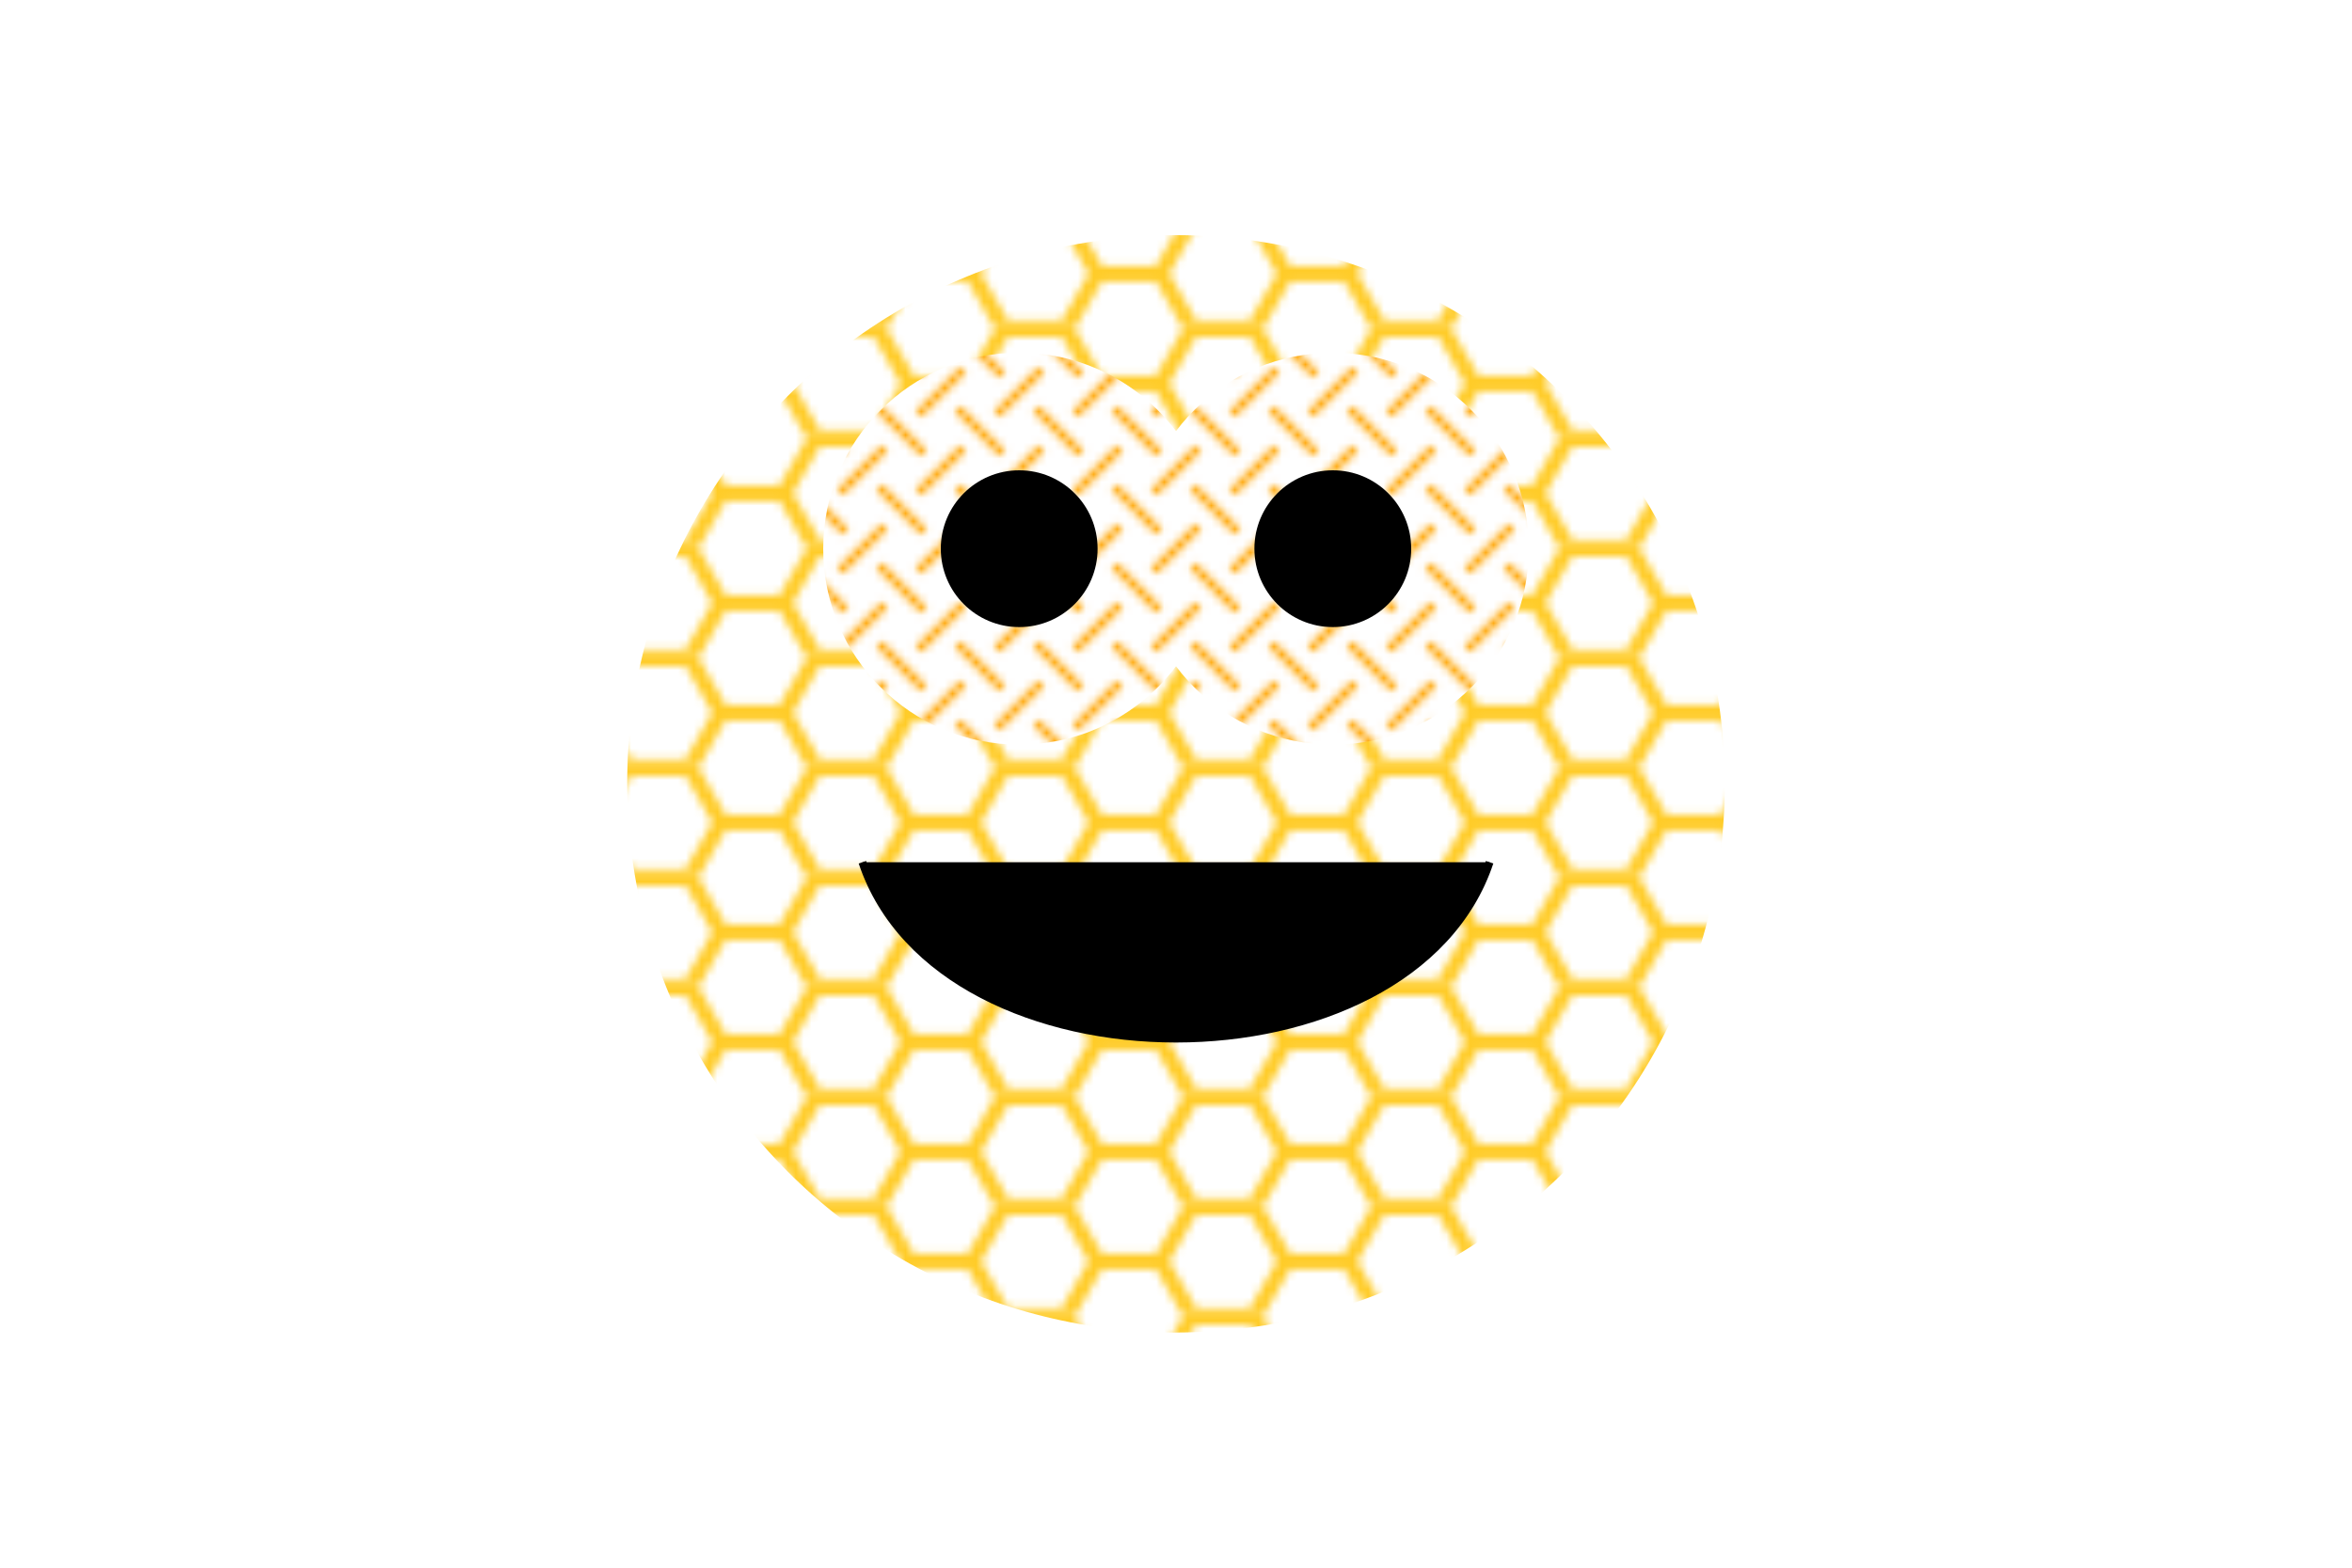 

<svg width="300" height="200" xmlns="http://www.w3.org/2000/svg">
<defs>
   
        <filter id="idfiltre">
<feGaussianBlur stdDeviation="9" />
        </filter>
      <pattern id="dyeoo" patternUnits="userSpaceOnUse" width="24" height="13.856"><path d="M 8,0 l 8,0 l 4,6.928 l -4,6.928 l -8,0 l -4,-6.928 Z M 0,6.928 l 4,0 M 24,6.928 l -4,0" fill="transparent" stroke="#ffcc29" stroke-width="2" stroke-linecap="square" shape-rendering="auto"></path></pattern>
        <pattern id="dyiyy" patternUnits="userSpaceOnUse" width="10" height="10"><rect width="40" height="40" fill="white"></rect><path d="M 2.5,2.5l5,5M7.5,2.5l5,-5 M2.5,7.5l-5,5M7.5,12.5l5,-5 M-2.5,2.5l5,-5" fill="red" stroke="orange" stroke-width="1" stroke-linecap="square" shape-rendering="auto"></path></pattern>
 </defs>

 

 <circle cx="150" cy="100" r="70" fill="url(#dyeoo)"/>
   
    <circle cx="130" cy="70" r="25" fill="url(#dyiyy)"/>
    <circle cx="170" cy="70" r="25" fill="url(#dyiyy)"/>
    <circle cx="130" cy="70" r="10" fill="black"/>
    <circle cx="170" cy="70" r="10" fill="black"/>
    <path d="M110 110 C 120 140, 180 140, 190 110" stroke="black" style="fill:black;filter:url(#idfiltre)"/>

</svg>

